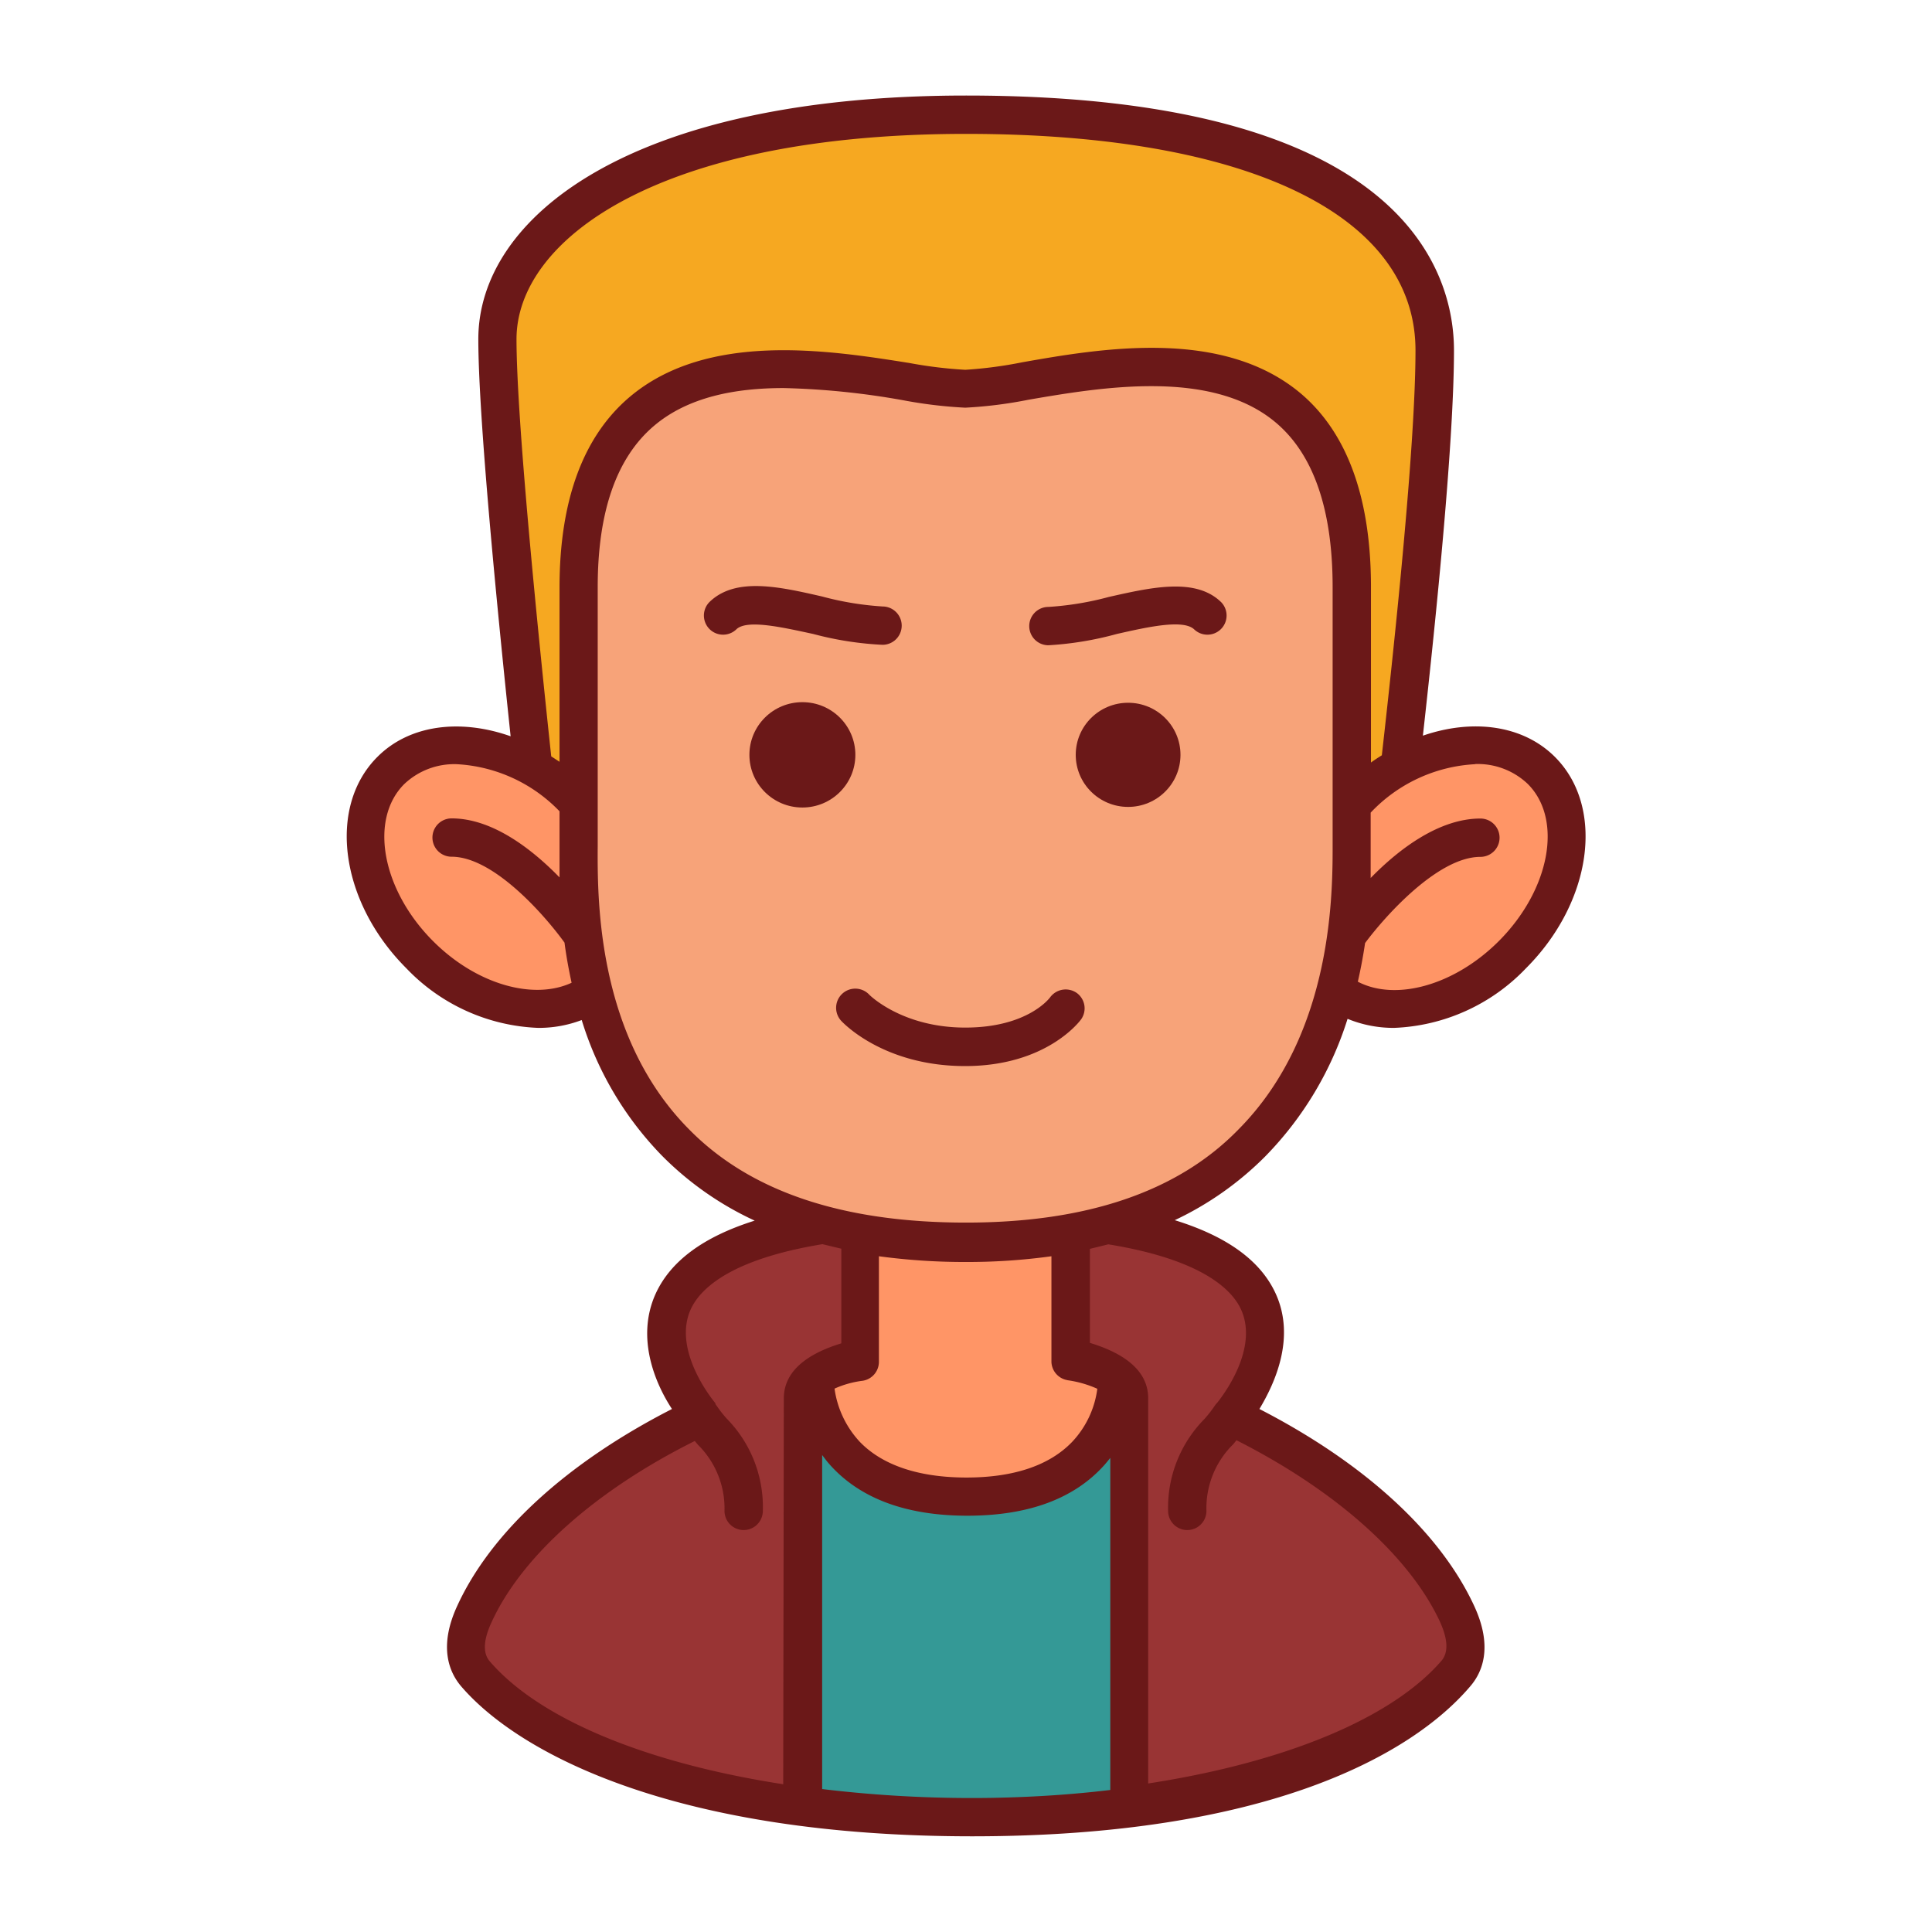 <svg xmlns="http://www.w3.org/2000/svg" version="1.1" xmlns:xlink="http://www.w3.org/1999/xlink" xmlns:svgjs="http://svgjs.com/svgjs" width="512" height="512" x="0" y="0" viewBox="0 0 128 128" style="enable-background:new 0 0 512 512" xml:space="preserve" class=""><g><g data-name="Layer 10"><path fill="#f6a821" d="M36.12 58.11s-3.18-27.58-3.18-35.64S44 7.61 64 7.61s31.05 5.94 31.05 15.61-3.18 34.9-3.18 34.9z" data-original="#f6a821"></path><path fill="#349996" d="M63.95 89.3c-10.79 0-27.86 7.53-32.53 17.64-.62 1.34-.89 2.83.07 4 10.9 12.7 55 12.64 65.06 0 .89-1.12.64-2.58 0-3.86C91.3 96.4 74.73 89.3 63.95 89.3z" data-original="#349996"></path><ellipse cx="95.05" cy="58.11" fill="#ff9566" rx="9.99" ry="7.27" transform="rotate(-45 95.046 58.13)" data-original="#ff9566"></ellipse><ellipse cx="32.95" cy="58.11" fill="#ff9566" rx="7.27" ry="9.99" transform="rotate(-45 32.942 58.122)" data-original="#ff9566"></ellipse><path fill="#993434" d="M96.53 106.94c-2.46-5.33-8.37-9.94-15-13.11 0 0 11.58-13.3-17.58-13.3s-17.58 13.3-17.58 13.3c-6.61 3.17-12.52 7.78-15 13.11-.62 1.34-.89 2.83.07 4 3.94 4.59 12.23 7.52 21.67 8.78v-27C53.16 90 59.56 89.3 64 89.3s10.79.69 10.79 3.35v27c9.44-1.26 17.73-4.19 21.67-8.78.96-1.1.69-2.59.07-3.93z" data-original="#993434"></path><path fill="#ff9566" d="M74.07 91.31a7.24 7.24 0 0 0-3.14-1.12V73.64c0-3.49-3.49-6.35-7-6.35s-7 2.86-7 6.35v16.54a6.53 6.53 0 0 0-3 1.09c0 .39 0 7.87 10.06 7.87s10.12-7.46 10.08-7.83z" data-original="#ff9566"></path><path fill="#f7a379" d="M64 82.31c26.74 0 25.56-23.17 25.56-27V38.89c0-21-20.14-13.16-25.61-13.16s-25.62-7.4-25.62 13.16v16.62c0 4.64-1.07 26.8 25.67 26.8z" data-original="#f7a379"></path><path fill="#993434" d="M46.39 93.83c.9 1.43 2.88 2.55 2.88 6.27" data-original="#993434"></path><g fill="#6b1818"><path d="M89.28 67.5a8 8 0 0 0 3.08.6 12.74 12.74 0 0 0 8.74-3.95c4.39-4.39 5.25-10.67 1.92-14-2.13-2.13-5.47-2.54-8.75-1.41.92-8.21 2.06-19.63 2.06-25.53 0-5.07-3.15-16.88-32.32-16.88-22.33 0-32.32 8.1-32.32 16.14 0 5.07 1.21 17.51 2.14 26.31-3.32-1.17-6.69-.78-8.83 1.37-3.33 3.33-2.47 9.61 1.92 14a12.74 12.74 0 0 0 8.74 3.95 8 8 0 0 0 2.88-.52 22.13 22.13 0 0 0 5.33 9A21.06 21.06 0 0 0 50 80.87c-3.4 1.07-5.57 2.68-6.56 4.84-1.34 2.95 0 6 1.08 7.64-7 3.58-12 8.18-14.23 13.05-1.24 2.69-.54 4.38.26 5.32 3.88 4.52 14.28 9.94 33.86 9.94s29.16-5.42 33-9.94c.81-.94 1.51-2.62.26-5.32-2.25-4.87-7.27-9.47-14.23-13.05 1-1.67 2.42-4.7 1.08-7.64-1-2.19-3.23-3.8-6.69-4.87a21.19 21.19 0 0 0 6-4.23 22.74 22.74 0 0 0 5.45-9.11zm8.45-16.88a4.81 4.81 0 0 1 3.49 1.32c2.34 2.34 1.48 7-1.92 10.41-2.94 2.94-6.83 4-9.34 2.69.2-.88.36-1.74.48-2.56 1.34-1.8 4.83-5.71 7.64-5.71a1.27 1.27 0 1 0 0-2.54c-2.72 0-5.38 2-7.27 3.94v-4.33a10.25 10.25 0 0 1 6.92-3.21zM34.22 22.47c0-6.55 9.32-13.6 29.78-13.6 18.65 0 29.78 5.36 29.78 14.34 0 6.1-1.3 18.61-2.23 26.83-.24.15-.49.31-.72.48V38.89c0-5.9-1.57-10.22-4.66-12.83C81 21.72 73 23.07 67.74 24a28.11 28.11 0 0 1-3.79.5 29.2 29.2 0 0 1-3.7-.45c-5.34-.85-13.42-2.12-18.58 2.29-3.05 2.61-4.6 6.84-4.6 12.59v11.54l-.55-.36c-.94-8.78-2.3-22.43-2.3-27.64zM28.7 62.36c-3.4-3.4-4.26-8.07-1.92-10.41a4.81 4.81 0 0 1 3.49-1.32 10.2 10.2 0 0 1 6.8 3.12v4.38c-1.84-1.89-4.45-3.91-7.15-3.91a1.27 1.27 0 1 0 0 2.54c2.79 0 6.18 3.89 7.48 5.69.11.85.27 1.75.47 2.66-2.52 1.17-6.3.12-9.17-2.75zm42 29.08a7.26 7.26 0 0 1 2 .57 6.31 6.31 0 0 1-1.67 3.52c-1.5 1.56-3.87 2.36-7 2.36s-5.56-.8-7.07-2.37A6.47 6.47 0 0 1 55.29 92a6.47 6.47 0 0 1 1.86-.52 1.27 1.27 0 0 0 1.08-1.25v-7a42.19 42.19 0 0 0 5.77.38 40.63 40.63 0 0 0 5.66-.38v7a1.27 1.27 0 0 0 1.07 1.21zm-18.81 26.77c-9.14-1.41-16.18-4.35-19.44-8.14-.47-.54-.43-1.42.12-2.6 2-4.37 6.9-8.73 13.46-12l.21.25A5.92 5.92 0 0 1 48 100.1a1.27 1.27 0 0 0 2.54 0 8.35 8.35 0 0 0-2.38-6.1 8 8 0 0 1-.69-.88l-.07-.09v-.06s-2.92-3.43-1.63-6.24c.61-1.32 2.57-3.29 8.72-4.3l1.25.3V89c-2.19.67-3.81 1.8-3.81 3.65zm14 .9a83.1 83.1 0 0 1-11.42-.58V96.4c.16.21.32.43.51.64 2 2.24 5.06 3.38 9.11 3.38s7.08-1.13 9.07-3.35c.14-.16.27-.32.4-.48v22c-2.49.3-5.06.47-7.71.52zm16.33-32.36c1.19 2.61-1.2 5.71-1.57 6.18a1.26 1.26 0 0 0-.18.22 8 8 0 0 1-.69.88 8.35 8.35 0 0 0-2.39 6.07 1.27 1.27 0 0 0 2.54 0 5.92 5.92 0 0 1 1.78-4.42l.21-.26c6.56 3.32 11.45 7.67 13.47 12 .54 1.18.58 2.05.12 2.6-3.26 3.79-10.29 6.73-19.44 8.14V92.64c0-1.87-1.65-3-3.86-3.67v-6.23l1.22-.3c6.2 1.01 8.18 2.99 8.79 4.31zM64 81c-8.07 0-14.24-2-18.34-6.17-6.15-6.19-6.08-15.34-6.06-18.83V38.89c0-5 1.25-8.56 3.71-10.66 2.27-1.94 5.42-2.52 8.61-2.52a51.25 51.25 0 0 1 7.93.81 30.12 30.12 0 0 0 4.1.49 29 29 0 0 0 4.21-.53C73 25.65 80.29 24.42 84.53 28c2.5 2.11 3.76 5.77 3.76 10.9v16.87c0 3.13.12 12.65-6.23 19.05C78 79 71.9 81 64 81z" fill="#6b1818" data-original="#6b1818"></path><ellipse cx="53.16" cy="50.01" rx="3.51" ry="3.49" fill="#6b1818" data-original="#6b1818"></ellipse><ellipse cx="74.74" cy="50.01" rx="3.47" ry="3.45" fill="#6b1818" data-original="#6b1818"></ellipse><path d="M53.87 42a21.8 21.8 0 0 0 4.6.72 1.27 1.27 0 1 0 0-2.54 20.15 20.15 0 0 1-4-.66c-2.84-.65-5.77-1.32-7.49.39a1.27 1.27 0 0 0 1.79 1.8c.69-.71 3.13-.13 5.1.29zM73.46 39.55a20.15 20.15 0 0 1-4 .66 1.27 1.27 0 0 0 0 2.54A21.8 21.8 0 0 0 74 42c2-.45 4.41-1 5.13-.29a1.27 1.27 0 0 0 1.79-1.8c-1.69-1.67-4.62-1-7.46-.36zM71.33 65.78a1.28 1.28 0 0 0-1.76.3c-.06.08-1.52 2-5.62 2s-6.25-2.07-6.35-2.17a1.27 1.27 0 0 0-1.87 1.72c.11.12 2.8 3 8.21 3s7.63-3 7.71-3.13a1.26 1.26 0 0 0-.32-1.72z" fill="#6b1818" data-original="#6b1818"></path></g></g></g></svg>
